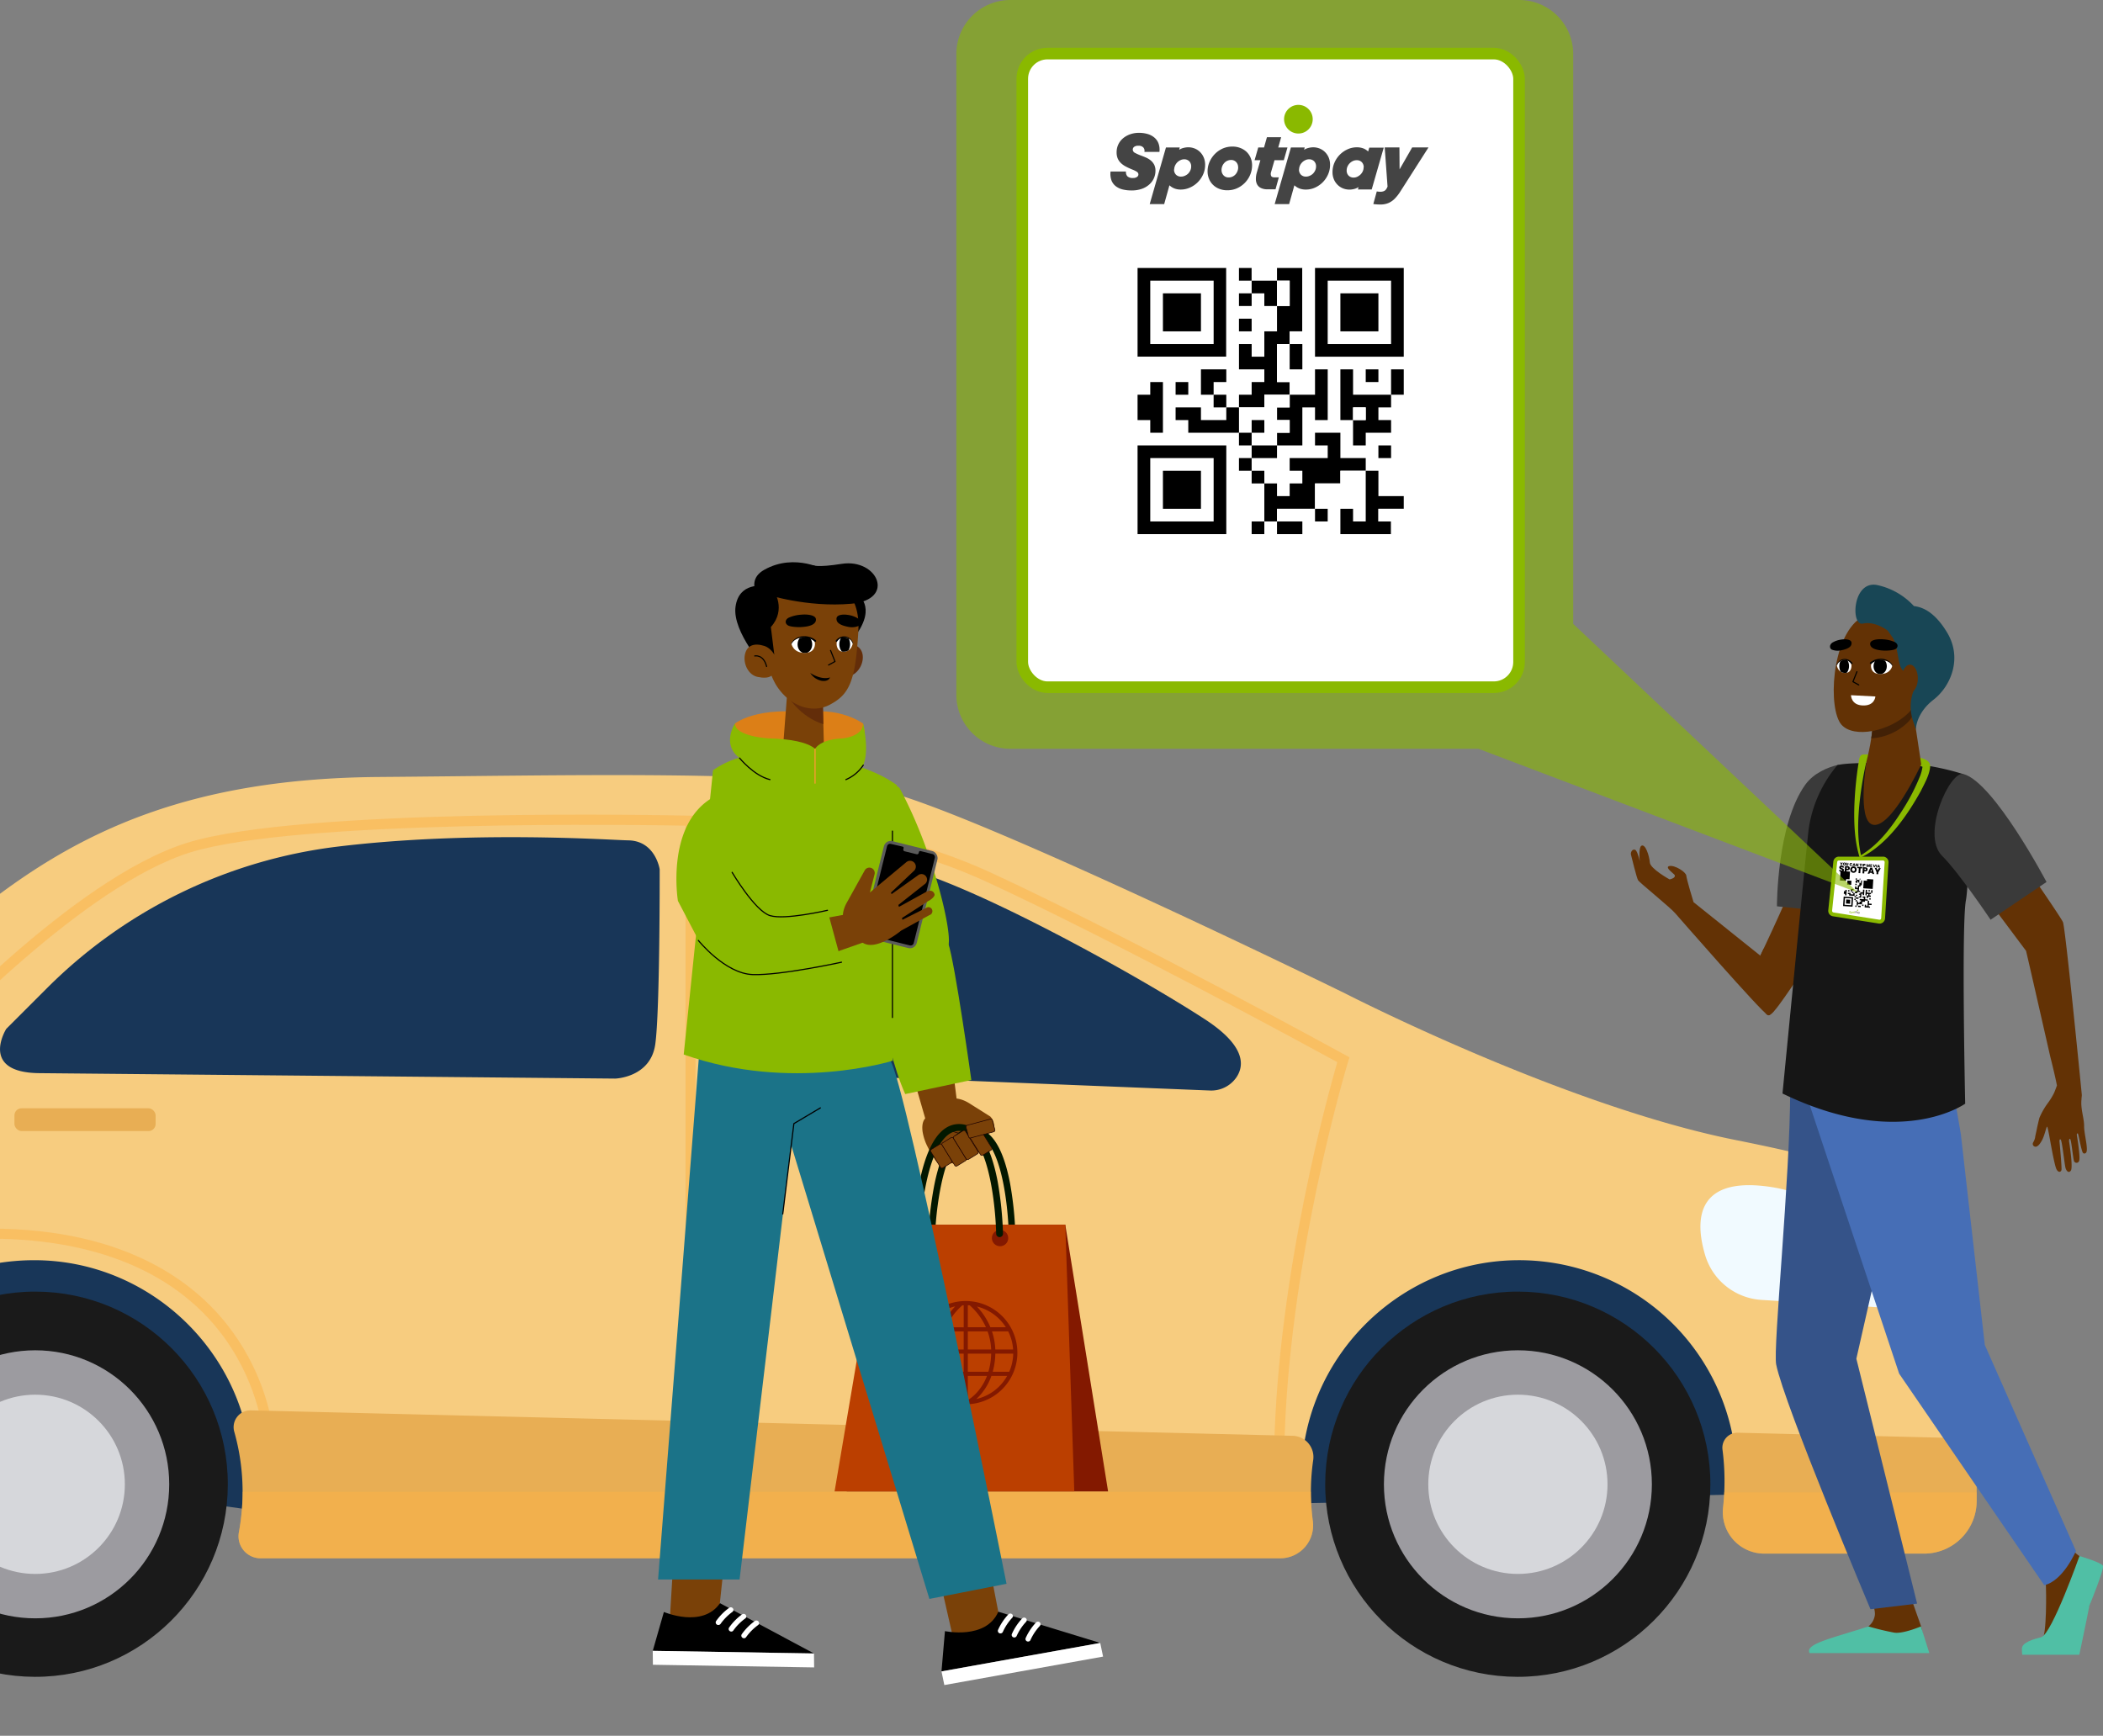 <svg xmlns="http://www.w3.org/2000/svg" xmlns:xlink="http://www.w3.org/1999/xlink" viewBox="0 0 1090.28 900.02"><rect x="0" y="0" width="1090.28" height="900.02" fill="#808080" stroke="none"/><defs><clipPath id="clip-path"><rect y="388.97" width="1090.28" height="511.05" style="fill:none"/></clipPath><clipPath id="clip-path-2"><path d="M970,345s0-3.23,5.55-2.76c4.95.42,5.51,2.89,5.51,2.89s-.68,4.29-6.11,4.37S970,345,970,345Z" style="fill:#fff"/></clipPath><clipPath id="clip-path-3"><path d="M959.89,345s0-3.14-3.77-2.79c-3.41.32-3.83,2.71-3.83,2.71s.38,3.79,4.11,4S959.89,345,959.89,345Z" style="fill:#fff"/></clipPath><clipPath id="clip-path-4"><path d="M422.51,333.56s-.05-3.56-6.13-3.05c-5.47.46-6.09,3.19-6.09,3.19s.76,4.74,6.75,4.84S422.51,333.56,422.51,333.56Z" style="fill:#fff"/></clipPath><clipPath id="clip-path-5"><path d="M433.72,333.59s0-3.47,4.16-3.08c3.76.35,4.23,3,4.23,3s-.42,4.18-4.54,4.39S433.72,333.59,433.72,333.59Z" style="fill:#fff"/></clipPath></defs><g style="isolation:isolate"><g id="Layer_1" data-name="Layer 1"><g style="clip-path:url(#clip-path)"><path d="M-104,745.54S138.18,785.73,141.08,784s34.27-137.08,34.27-137.08-200.29-36-203.53-36S-75,645.75-75.57,648.07-104,745.54-104,745.54Z" style="fill:#183658"/><path d="M634.8,779.92c5.8.58,299.13-5.7,299.13-5.7l-22.07-67.48s-40.66-61.49-62.15-60.37-149.31-19.6-171.36-4.3-41.81,3.1-52.27,39.69-18.61,40.69-10.46,62.75S634.8,779.92,634.8,779.92Z" style="fill:#183658"/><ellipse cx="18.27" cy="769.63" rx="99.87" ry="99.84" transform="translate(-751.4 786.24) rotate(-89.88)" style="fill:#1a1a1a"/><ellipse cx="18.27" cy="769.63" rx="69.46" ry="69.49" style="fill:#9c9ba0"/><ellipse cx="18.27" cy="769.63" rx="46.46" ry="46.47" style="fill:#d6d7db"/><ellipse cx="786.94" cy="769.63" rx="99.87" ry="99.84" transform="translate(15.61 1554.91) rotate(-89.88)" style="fill:#1a1a1a"/><ellipse cx="786.94" cy="769.63" rx="69.46" ry="69.49" style="fill:#9c9ba0"/><ellipse cx="786.94" cy="769.63" rx="46.46" ry="46.47" style="fill:#d6d7db"/><path d="M1016.15,674.58c-8.44-55.65-35.72-67.34-116.44-83.49-89.06-17.81-202.13-75.89-202.13-75.89S504.74,420.71,457.5,409.87s-163.41-7.74-261-7S41.62,430.78-7.95,469.5s-135.53,68.16-135.53,68.16l-15.61,2.78a33.68,33.68,0,0,0-27.76,33.15V711.71A34.45,34.45,0,0,0-161.19,745l56.44,14.91h0a8.05,8.05,0,0,0,9.37-7.11c6.18-56.5,55-99.44,113.28-99.37,61.93.07,112.72,51,112.68,112.9a112.83,112.83,0,0,1-1.89,20.6,11.21,11.21,0,0,0,11,13.25H659.14a16.7,16.7,0,0,0,16.59-18.87,115,115,0,0,1-1-14.71c-.18-61.17,49.29-111.89,110.45-113.15a112.83,112.83,0,0,1,115.21,112.8,114.82,114.82,0,0,1-.67,12.37,19.37,19.37,0,0,0,19.2,21.56h74.69a24.58,24.58,0,0,0,24.59-24.58V703.26A191.19,191.19,0,0,0,1016.15,674.58Z" style="fill:#f7cc7f"/><path d="M918.3,615.49c33.88,5.19,72.89,37.27,72.89,37.27,9.33,10,1.62,26.29-12,25.43l-66-4.18a32.6,32.6,0,0,1-29.25-23.45h0C877.43,628.37,882.89,610.07,918.3,615.49Z" style="fill:#f1faff"/><path d="M900.92,742.88a7.8,7.8,0,0,0-7.9,8.86,126.06,126.06,0,0,1,.29,29.89,21.5,21.5,0,0,0,21.31,23.94H997.5a27.29,27.29,0,0,0,27.29-27.29V756.83a11.21,11.21,0,0,0-10.94-11.2Z" style="fill:#e8ae54"/><path d="M697.72,547.18c-1.1-.61-110.89-60.85-183.7-94.57-72.09-33.39-152.56-29.85-156-29.67-9.25-.21-201.77-4.39-261,14.06C37.41,455.58-40.25,540.24-43.52,543.83l-.91,1,20.88,98,2.24-.12c60.73-3.43,107.22,12.73,134.43,46.73,20.57,25.71,23.11,52.86,23.13,53.13l.2,2.33,219,5.63h0l2.53.05,2.7.07v0l305.09,6,0-2.62C667.3,654.8,698.64,551.26,699,550.23l.62-2ZM141.18,739.77c-1.05-7.35-5.67-30.62-23.8-53.39-19.54-24.54-59.1-52.83-136.74-49l-19.39-91c9-9.66,82.44-87.27,137.34-104.38s233.3-14.32,256.82-13.88V745.28Zm519.41,11.48-300-5.86V428.07c14.11-.41,86.16-.83,151.18,29.28,67.45,31.25,166.79,85.33,181.54,93.39C689,565.69,662.47,659.88,660.59,751.25Z" style="fill:#fcb346;mix-blend-mode:multiply;opacity:0.5"/><path d="M893.91,773.79c-.12,2.63-.31,5.25-.6,7.84a21.5,21.5,0,0,0,21.31,23.94H997.5a27.29,27.29,0,0,0,27.29-27.29v-4.49Z" style="fill:#fcb346;mix-blend-mode:multiply;opacity:0.5"/><path d="M679.63,773.79a113.19,113.19,0,0,1,1.18-16.67,11,11,0,0,0-10.54-12.64L130,731.29a8.7,8.7,0,0,0-8.53,11.15,114,114,0,0,1,4.3,31.07,115.69,115.69,0,0,1-1.91,20.86A11.44,11.44,0,0,0,135.09,808H663.75a17.08,17.08,0,0,0,16.86-19.46A115.28,115.28,0,0,1,679.63,773.79Z" style="fill:#e8ae54"/><path d="M679.63,773.79v-.28H125.79a115.69,115.69,0,0,1-1.91,20.86A11.44,11.44,0,0,0,135.09,808H663.75a17.08,17.08,0,0,0,16.86-19.46A115.28,115.28,0,0,1,679.63,773.79Z" style="fill:#fcb346;mix-blend-mode:multiply;opacity:0.5"/><rect x="7.49" y="574.66" width="73.19" height="11.81" rx="3.67" style="fill:#e8ae54"/><rect x="379.09" y="580.57" width="73.19" height="11.81" rx="3.67" style="fill:#e8ae54"/><path d="M20.38,556.44l298.56,2.82s18.28-.49,20.76-17.69S342,450.73,342,450.73s-2.17-14.79-16.33-15c-8.61-.12-80.74-5.27-150.9,3.28A256.77,256.77,0,0,0,24.44,512.29l-21.2,21.2S-11,556.14,20.38,556.44Z" style="fill:#183658"/><path d="M375.22,460.07v77.22A18.43,18.43,0,0,0,392.65,556l234.6,9.44A15.8,15.8,0,0,0,641,558.62c4.21-6.21,4.7-16.42-16.32-30.11-36.56-23.8-129.57-75.29-164-80.27-21.9-3.17-50.56-4.55-68.49-5.13A16.71,16.71,0,0,0,375.22,460.07Z" style="fill:#183658"/></g><path d="M963.87,435.44c-3.65-3-31.9,9.46-31.54,13.79s-19.71,46.29-19.71,46.29L878,467.78h0c-.31-1-3.59-11.8-3.75-13.73s-6-5.56-8.75-5,2.33,4,2.66,4.57c.9,1.72-2.59,2.36-2.59,2.36s-10-5.52-10.23-8.76-2.28-10.05-4.45-8.63c-1.11.74-1.1,5.56-.76,7.85-.64-2.6-1.55-5.53-2.44-5.82-1.62-.54-2.42,1.53-2.13,2.55s2.91,12.05,3.71,13.29,16.95,14.3,19.29,17.14c0,0,44.85,51.45,48,52.79,2.8,1.18,12.8-16.55,22.24-28.32S975.28,444.75,963.87,435.44Z" style="fill:#633205"/><path d="M1054.37,813.76s6.17,6,6.31,8.25.54,25.94-2,28.15-9.91,3.79-7.54,6.28c1.8,1.88,15.62,1.48,24.77,1,2.68-.14,6-21.54,7.09-24.69,1.53-4.57,5.27-14.86,3.88-18-.68-1.55-3.94-4.74-8.53-7.71-4.84-3.13-9.46-10.1-9.46-10.1Z" style="fill:#633205"/><path d="M990.52,827.81s5.52,15.64,5.53,15.68c.41,2.47,2,8.59,2,10.84,0,8.46-38-7.18-29.5-10.93a9.07,9.07,0,0,0,3.45-5.92c.39-4.44-3.21-10-3.21-10Z" style="fill:#633205"/><path d="M930.88,536.67s-2.77,28-2.77,28.45c0,45.34-9,133.9-7.26,142.42,4.16,20.8,48.88,126.86,48.88,126.86l24.18-2.9-31.5-127L974,653.4l16.4-101Z" style="fill:#355389"/><path d="M1012,561.46l4.58,26.57L1029,697.36l47.26,106.85s-6.64,15.55-16.45,17.73l-75.22-109.7L937.86,571.86l1.64-31.19Z" style="fill:#466eb6"/><path d="M921.24,469.93l33.52,3.44s1.53-27.58,1.53-40.73c0-16-1.35-36.51-3.27-36.07-5.39,1.24-12.65,4.23-17,10.19C921.09,427.38,921.24,469.93,921.24,469.93Z" style="fill:#3a3a3a"/><path d="M937.7,429.83C937,434.69,924.12,567,924.12,567c61,29.58,94.71,5.27,94.71,5.27s-2-92.88.39-105.52c1.59-8.37,3.56-63.95-1.84-65.5a134.41,134.41,0,0,0-23.54-5c-7.4-.77-36.12-1.22-41.26.51A65.82,65.82,0,0,0,937.7,429.83Z" style="fill:#161616"/><path d="M1078.08,806.82s-14.21,40.13-19.77,42.07c-1.48.51-8.56,1.82-9.9,5-.4.95,0,4.11,0,4.11H1078s3.75-17.68,5.23-25.45c0,0,7.83-19,7-20.71S1078.08,806.82,1078.08,806.82Z" style="fill:#50bfa5"/><path d="M1000.23,857.13l-4.35-13.81s-9.14,3.89-13.72,3.24a138.41,138.41,0,0,1-13.49-3.24c-18.25,6-33.2,9-30.49,13.81h62.05Z" style="fill:#50bfa5"/><path d="M916.53,526.36a8,8,0,0,1-.92-.69c1.09-12.95.89-25.51-3.16-29.76.1-.2,1-2.09,1.91-4.05,4.69,3.65,6.93,13.33,6,29a26.5,26.5,0,0,1-.62,3.26C918.43,525.67,917.19,526.64,916.53,526.36Z" style="fill:#633205"/><path d="M1079.28,568.36a4,4,0,0,0,0-.85c-.9-9.16-8.48-86.08-9.75-89.35-1.16-3-35.15-51.73-35.15-51.73l-16.71,22.84L1050.37,493c.74,2.78,12.53,54.71,12.53,54.71s2.42,9.46,3.5,15.13c-.49,1.37-1,2.66-1.41,3.71a34.15,34.15,0,0,1-3.52,5.69,38.31,38.31,0,0,0-4.17,7.4c-.35,1.34-1,4.12-1.33,5.79s-.83,3.63-.92,4.54a8.42,8.42,0,0,1-1,2.43,1.47,1.47,0,0,0,1.72,2.12c1.19-.4,2.11-1.94,2.68-2.9,1.61-2.72,2.47-7.67,2.87-7.41s1.81,8.67,2,9.62,1.92,10.71,2.87,12.49,2.22,1.49,2.55.37c.29-1-1-14.62-1-14.62s-.17-1.74.59-1.2,2,13,2.53,14.76,1.74,2.78,2.76,1.32c1.24-1.78-.9-14.93-.9-14.93s-.23-1.65.47-1.49,1.58,10.72,2.13,11.63a1.39,1.39,0,0,0,2.59-.28c.78-1.8-1.23-13.52-1.23-13.52s.1-.93.53-.62,1.84,9.26,2.74,10.09a1,1,0,0,0,1.4,0c1.67-1.14-.89-9.66-.86-13.89s-1.93-9-1.35-14C1079.11,569.63,1079.21,568.85,1079.28,568.36Z" style="fill:#633205"/><path d="M1061,457.32l-29,19.57s-16.37-24.44-25.15-33.14c-11-10.9,4-44.29,11.1-42.4C1033.72,405.58,1061,457.32,1061,457.32Z" style="fill:#3a3a3a"/><path d="M967.22,394.79a1.22,1.22,0,0,0,.6-.75l-.09.38a179,179,0,0,0-3.91,24.34c-.69,8.42-.86,17,1.15,25.3l-.7-.31c10-5.84,17-15.59,23-25.23a102.35,102.35,0,0,0,7.82-15.28,20.17,20.17,0,0,0,1.62-5.82s0,0,0,0,0,0,0,0l0,.12c0,.07.14.14.09.12h0c-2.22-1.11-5.2-1.29-7.79-1.61-3.77-.36-7.62-.55-11.46-.67-3-.05-7.88-.19-10.84-.19h-.63a1.82,1.82,0,0,0,1.14-.45Zm-2.53-3.1a3.09,3.09,0,0,1,2-.48l2.2-.06a166.91,166.91,0,0,1,20.6.75c3.22.53,11.07.88,11.21,5.35-.33,4.56-2.83,8.77-4.79,12.77-7.22,13.06-17.5,27.88-31.16,34.62l-.52.3-.19-.6c-2.54-8.32-2.89-17.1-2.69-25.72a183.49,183.49,0,0,1,2.4-24.19,4.82,4.82,0,0,1,1-2.74Z" style="fill:#8ab900"/><path d="M991.7,367.59l4.35,28.73s-15.87,34.2-25.33,31.23c-8-2.49-3.06-32.75-3.06-32.75s4.33-16.25,3-24.38S991.7,367.59,991.7,367.59Z" style="fill:#633205"/><path d="M970.69,370.42c-1.3-8.14,21-2.83,21-2.83l.36,2.38a13.17,13.17,0,0,1-2.42,4,29.29,29.29,0,0,1-19.5,8.85C970.81,378.45,971.22,373.75,970.69,370.42Z" style="fill:#422106"/><path d="M994.91,325.73c.73-.26,4.53,34-5.32,43.78s-28.51,13.49-34.9,6.25c-7.06-8-5.39-45,9.75-55.26S994.91,325.73,994.91,325.73Z" style="fill:#633205"/><path d="M973.26,303.37a36.26,36.26,0,0,1,19,10.89c4.58.54,10.8,3.08,17.23,13.76,7.91,13.14,2.07,27.69-7.13,34.83s-9.08,15.39-9.08,15.39L991.86,374a23.81,23.81,0,0,1-1.15-10.05,19.82,19.82,0,0,1,1.48-6c2.22-4.77-4.75-7.93-6.7-11.9-1.51-3.06-1.58-10-4-15.09L978.71,327s-6.53-5.1-12.92-3.66S960.32,300.72,973.26,303.37Z" style="fill:#184655"/><path d="M985.91,351.84c-.06,4,1.76,7.31,4.07,7.35s4.24-3.18,4.31-7.2-1.75-7.31-4.07-7.35S986,347.82,985.91,351.84Z" style="fill:#633205"/><path d="M972.28,361.13l-12.65-.66s0,4.84,5.6,5.29C972,366.31,972.28,361.13,972.28,361.13Z" style="fill:#fff"/><polyline points="962.71 348.28 960.64 353.47 963.65 355.14" style="fill:none;stroke:#000;stroke-linecap:round;stroke-linejoin:round;stroke-width:0.58px"/><path d="M970,345s0-3.23,5.55-2.76c4.95.42,5.51,2.89,5.51,2.89s-.68,4.29-6.11,4.37S970,345,970,345Z" style="fill:#fff"/><g style="clip-path:url(#clip-path-2)"><path d="M978.2,345.46c0,2.29-1.58,4.13-3.48,4.11s-3.42-1.89-3.4-4.18,1.58-4.13,3.48-4.11S978.22,343.17,978.2,345.46Z"/></g><path d="M969.57,343.49c3.4-2.83,9.48-2.7,11.66,1.52.09.18-.19.31-.28.13-2.13-3.76-7.76-3.65-10.7-1-.45.5-1.19-.23-.68-.68Z"/><path d="M959.89,345s0-3.14-3.77-2.79c-3.41.32-3.83,2.71-3.83,2.71s.38,3.79,4.11,4S959.89,345,959.89,345Z" style="fill:#fff"/><g style="clip-path:url(#clip-path-3)"><path d="M953.55,345.35c0,2.23,1.09,4,2.49,4.06s2.55-1.78,2.57-4-1.09-4-2.49-4.06S953.57,343.12,953.55,345.35Z"/></g><path d="M959.66,344.11c-2.06-2.82-5.93-2.51-7.26.83,0,.15-.29.07-.23-.08,1.26-3.79,5.76-4.21,8.15-1.19a.4.4,0,1,1-.66.44Z"/><path d="M976.51,331.51a16.79,16.79,0,0,1,5.84,1.42c1.9,1,1.8,2.85.19,3.7-1,.53-3.9.8-5.86.71-6.16-.3-7.25-2.25-7.11-3.72C969.78,331.56,974,331.26,976.51,331.51Z"/><path d="M954.68,331.61a12.09,12.09,0,0,0-4.67,1.57c-1.56,1.05-1.62,2.84-.43,3.61a8.25,8.25,0,0,0,4.52.49c4.95-.92,5.83-2.43,5.83-3.85C959.93,331.43,956.68,331.28,954.68,331.61Z"/><path d="M974.63,478,950,474a1.4,1.4,0,0,1-1.17-1.53l2.73-26.11a1.39,1.39,0,0,1,1.39-1.25h23.79a1.4,1.4,0,0,1,1.4,1.49l-1.86,30A1.4,1.4,0,0,1,974.63,478Z" style="fill:#fff"/><path d="M974.14,477.87l-23.74-3.76a1.87,1.87,0,0,1-1.56-2l2.64-25.27a1.85,1.85,0,0,1,1.85-1.66h22.9a1.85,1.85,0,0,1,1.85,2l-1.8,29A1.85,1.85,0,0,1,974.14,477.87Z" style="fill:none;stroke:#8ab900;stroke-miterlimit:10;stroke-width:2px"/><path d="M955.41,447.22l-.57,1,0,.46-.41,0,0-.46-.45-1,.46,0,.22.58.3-.55Z"/><path d="M955.77,448.62a.68.68,0,0,1-.25-.28.74.74,0,0,1-.08-.39.72.72,0,0,1,.41-.63.85.85,0,0,1,.39-.07.81.81,0,0,1,.37.12.76.76,0,0,1,.25.28.74.74,0,0,1,.07.39.78.78,0,0,1-.12.38.74.74,0,0,1-.67.32A.77.77,0,0,1,955.77,448.62Zm.65-.34a.41.41,0,0,0,.1-.26.41.41,0,0,0-.07-.28.33.33,0,0,0-.24-.12.31.31,0,0,0-.25.09.42.42,0,0,0-.11.26.47.47,0,0,0,.07.28.35.35,0,0,0,.24.12A.37.37,0,0,0,956.42,448.28Z"/><path d="M957.56,447.36l-.06.84a.29.29,0,0,0,0,.19.19.19,0,0,0,.16.07.2.2,0,0,0,.17,0,.3.3,0,0,0,.07-.18l0-.85.41,0-.06.85a.59.59,0,0,1-.1.33.6.6,0,0,1-.25.2.7.7,0,0,1-.32,0,.8.8,0,0,1-.32-.09.5.5,0,0,1-.2-.23.61.61,0,0,1-.06-.34l0-.85Z"/><path d="M959,447.79a.66.66,0,0,1,.28-.24.68.68,0,0,1,.38-.07.75.75,0,0,1,.45.17.65.65,0,0,1,.21.41l-.43,0a.3.3,0,0,0-.1-.14.3.3,0,0,0-.16,0,.25.25,0,0,0-.23.09.41.41,0,0,0-.1.26.35.35,0,0,0,.07.27.28.28,0,0,0,.21.12.33.33,0,0,0,.17,0,.26.26,0,0,0,.11-.12l.44,0a.66.66,0,0,1-.26.38.75.75,0,0,1-.47.12.78.78,0,0,1-.38-.12.73.73,0,0,1-.24-.28.8.8,0,0,1-.06-.39A.94.94,0,0,1,959,447.79Z"/><path d="M961.43,448.83l-.51,0-.1.24-.42,0,.62-1.42.47,0,.43,1.48-.42,0Zm-.08-.32-.12-.48-.19.46Z"/><path d="M963.4,449.19l-.4,0-.49-.84,0,.81-.4,0,.09-1.45.4,0,.49.86.05-.82.41,0Z"/><path d="M965.22,447.84l0,.32-.39,0-.07,1.13-.41,0,.07-1.14-.38,0,0-.32Z"/><path d="M965.77,447.88l-.09,1.45-.4,0,.09-1.46Z"/><path d="M967.05,448.69a.46.46,0,0,1-.2.16.67.67,0,0,1-.3,0l-.2,0,0,.49-.41,0,.09-1.46.61,0a.77.77,0,0,1,.29.08.47.47,0,0,1,.18.19.66.66,0,0,1,0,.25A.62.62,0,0,1,967.05,448.69Zm-.34-.27c0-.1-.05-.16-.16-.16l-.16,0,0,.32h.16A.15.15,0,0,0,966.71,448.42Z"/><path d="M969.41,448.11l-.09,1.45-.4,0,.05-.8-.33.78-.34,0-.22-.83-.05.81-.41,0,.09-1.46.49,0,.31,1,.41-.92Z"/><path d="M970,448.47l0,.24.47,0,0,.31-.47,0v.26l.52,0,0,.33-.93-.06.09-1.46.93.06,0,.33Z"/><path d="M972.58,448.31l-.59,1.42-.52,0-.41-1.49.43,0,.27,1.07.39-1Z"/><path d="M973.11,448.34,973,449.8l-.4,0,.09-1.45Z"/><path d="M974.19,449.63l-.52,0-.09.23-.42,0,.62-1.42.46,0,.44,1.49-.43,0Zm-.08-.31-.13-.48-.18.46Z"/><path d="M953.82,451.84a1,1,0,0,1-.34-.79l.95.06a.33.33,0,0,0,.09.25.36.36,0,0,0,.42,0,.17.17,0,0,0,.09-.16.23.23,0,0,0-.12-.23,2.23,2.23,0,0,0-.41-.2,2.94,2.94,0,0,1-.5-.24.94.94,0,0,1-.32-.31.73.73,0,0,1-.11-.5.83.83,0,0,1,.19-.52.91.91,0,0,1,.45-.31,1.56,1.56,0,0,1,.62-.07,1.43,1.43,0,0,1,.89.32,1,1,0,0,1,.31.75l-1-.06a.27.27,0,0,0-.07-.22.34.34,0,0,0-.21-.09.22.22,0,0,0-.25.22.21.21,0,0,0,.07.16.67.67,0,0,0,.16.12,1.92,1.92,0,0,0,.31.14l.49.24a1,1,0,0,1,.32.31.75.75,0,0,1,.12.48,1,1,0,0,1-.18.51,1.07,1.07,0,0,1-.44.33,1.35,1.35,0,0,1-.65.09A1.5,1.5,0,0,1,953.82,451.84Z"/><path d="M958.85,450.77a1,1,0,0,1-.43.36,1.44,1.44,0,0,1-.68.1l-.44,0-.07,1.09-.89-.06.2-3.22,1.34.09a1.51,1.51,0,0,1,.65.18,1,1,0,0,1,.39.4,1.19,1.19,0,0,1,.1.57A1.14,1.14,0,0,1,958.85,450.77Zm-.75-.58c0-.23-.1-.36-.35-.38l-.36,0,0,.7.35,0C958,450.53,958.09,450.42,958.1,450.19Z"/><path d="M960,452.28a1.57,1.57,0,0,1-.57-.63,1.64,1.64,0,0,1-.17-.86,1.68,1.68,0,0,1,.28-.84,1.63,1.63,0,0,1,.64-.55,1.7,1.7,0,0,1,.84-.15,1.56,1.56,0,0,1,.82.26,1.59,1.59,0,0,1,.56.62,1.68,1.68,0,0,1,.16.87,1.74,1.74,0,0,1-.27.84,1.6,1.6,0,0,1-.63.55,1.75,1.75,0,0,1-.85.16A1.63,1.63,0,0,1,960,452.28Zm1.42-.75a.93.93,0,0,0,.24-.59,1,1,0,0,0-.16-.62.8.8,0,0,0-1.09-.07.86.86,0,0,0-.23.6.82.82,0,0,0,.16.61.76.76,0,0,0,1.08.07Z"/><path d="M965.46,449.58l0,.71-.86-.05-.16,2.5-.9-.05.16-2.51-.85-.05.05-.71Z"/><path d="M968.1,451.36a1,1,0,0,1-.43.36,1.55,1.55,0,0,1-.67.1l-.45,0-.07,1.09-.89-.06.2-3.22,1.34.09a1.38,1.38,0,0,1,.65.17,1,1,0,0,1,.39.41,1.17,1.17,0,0,1,.1.56A1.07,1.07,0,0,1,968.1,451.36Zm-.74-.58c0-.24-.11-.36-.36-.38l-.36,0,0,.7.36,0C967.21,451.12,967.34,451,967.36,450.78Z"/><path d="M970.56,452.61l-1.14-.08-.21.52-.94-.06,1.38-3.14,1,.06,1,3.29-.95-.06Zm-.18-.7-.28-1.06-.41,1Z"/><path d="M975.07,450.19l-1.28,2.12-.06,1-.9-.05.07-1-1-2.27,1,.06.48,1.28.65-1.2Z"/><path d="M959.1,473.37a.4.4,0,0,1-.15,0,.35.35,0,0,1-.12-.07.44.44,0,0,1-.08-.11.59.59,0,0,1,0-.14h.14a.2.2,0,0,0,.06.15.32.32,0,0,0,.36,0,.14.14,0,0,0,.06-.12.08.08,0,0,0,0-.07s0,0-.06,0a.2.2,0,0,0-.08,0l-.1,0-.12,0-.1-.05a.32.32,0,0,1-.08-.09.3.3,0,0,1,0-.14.2.2,0,0,1,0-.11.24.24,0,0,1,.08-.09l.11-.05h.15a.41.41,0,0,1,.26.1.32.32,0,0,1,.09.23h-.14s0,0,0-.07l0-.06a.18.18,0,0,0-.07,0l-.1,0a.31.31,0,0,0-.15,0,.16.16,0,0,0-.07.11.11.11,0,0,0,0,.08l0,.05.07,0,.09,0,.13,0,.11.05a.18.18,0,0,1,.08.09.21.21,0,0,1,0,.14.35.35,0,0,1,0,.12.39.39,0,0,1-.08.1l-.13.05Z" style="fill:#8ab900"/><path d="M960,473.42a.33.33,0,0,1-.15,0l-.11-.08,0,.35h-.13l.07-1h.13v.1a.26.26,0,0,1,.11-.07.41.41,0,0,1,.16,0l.15,0a.48.48,0,0,1,.11.09.33.33,0,0,1,.07.13.4.4,0,0,1,0,.15.83.83,0,0,1,0,.15l-.09.12-.13.07A.36.36,0,0,1,960,473.42Zm0-.65-.11,0-.09,0-.06.08a.3.3,0,0,0,0,.1.16.16,0,0,0,0,.1.19.19,0,0,0,0,.09.16.16,0,0,0,.08.06.19.19,0,0,0,.1,0h.11l.08-.05a.21.21,0,0,0,.06-.08.23.23,0,0,0,0-.11.34.34,0,0,0,0-.1l0-.09-.08-.06Z" style="fill:#8ab900"/><path d="M960.87,472.7l.15,0,.12.09a.54.54,0,0,1,.07.13.39.39,0,0,1,0,.15.33.33,0,0,1,0,.15.35.35,0,0,1-.22.19.33.33,0,0,1-.15,0l-.15,0-.12-.09a.35.35,0,0,1-.08-.13.78.78,0,0,1,0-.16.83.83,0,0,1,0-.15.31.31,0,0,1,.09-.11.33.33,0,0,1,.13-.07A.41.41,0,0,1,960.87,472.7Zm0,.12-.11,0-.08.05a.16.16,0,0,0-.06.08.19.19,0,0,0,0,.1.37.37,0,0,0,0,.11l0,.09.08.06a.38.38,0,0,0,.1,0l.11,0,.08,0a.27.27,0,0,0,.07-.08.3.3,0,0,0,0-.1.2.2,0,0,0,0-.11.41.41,0,0,0-.05-.09l-.08-.06A.17.17,0,0,0,960.86,472.82Z" style="fill:#8ab900"/><path d="M961.71,472.77v.12l-.2,0,0,.39s0,.05,0,.06a.05.05,0,0,0,0,0l0,0h.12v.11h-.07l-.1,0-.08-.05a.22.22,0,0,1,0-.08.34.34,0,0,1,0-.11l0-.39h-.11v-.12h.11l0-.2h.13l0,.21Z" style="fill:#8ab900"/><path d="M961.94,473.2l0,.33h-.14l.06-1,.39,0,.16,0,.11.08a.75.75,0,0,1,.07.12.59.59,0,0,1,0,.14.57.57,0,0,1,0,.14.44.44,0,0,1-.08.11l-.13.07a.38.38,0,0,1-.15,0Zm0-.58,0,.44.24,0h.1l.07,0a.2.2,0,0,0,.06-.07.29.29,0,0,0,0-.09.28.28,0,0,0,0-.09l0-.07a.13.13,0,0,0-.07,0l-.09,0Z" style="fill:#444"/><path d="M963.28,473.51a.36.36,0,0,1-.12.08.41.41,0,0,1-.16,0,.33.33,0,0,1-.15,0,.27.27,0,0,1-.12-.09.35.35,0,0,1-.08-.13.41.41,0,0,1,0-.16.33.33,0,0,1,0-.15.27.27,0,0,1,.09-.12.35.35,0,0,1,.13-.08.29.29,0,0,1,.16,0,.42.42,0,0,1,.16,0,.48.48,0,0,1,.11.09v-.1h.14l-.05.77h-.14Zm-.23-.57-.11,0-.09.05a.16.16,0,0,0-.06.08.23.23,0,0,0,0,.11.41.41,0,0,0,0,.11.47.47,0,0,0,.06.09l.08.06a.17.17,0,0,0,.1,0,.2.2,0,0,0,.11,0l.09-.05a.16.16,0,0,0,.06-.08.2.2,0,0,0,0-.11.34.34,0,0,0,0-.1.33.33,0,0,0-.06-.1l-.08-.06Z" style="fill:#444"/><path d="M963.93,473.64a.63.63,0,0,1-.07.12.36.36,0,0,1-.08.09l-.1,0h-.15v-.12h0a.21.21,0,0,0,.12,0,.27.27,0,0,0,.1-.11l-.26-.78h.15l.19.6.24-.57h.14Z" style="fill:#444"/><path d="M962.64,472a.37.37,0,0,1,0-.23.4.4,0,0,1,.79.05.43.43,0,0,1-.09.22h0l-.36.53-.29-.57Zm.32.09a.3.3,0,1,1,.31-.28.3.3,0,0,1-.31.28Z" style="fill:#8ab900;fill-rule:evenodd"/><rect x="955.05" y="454.61" width="16.54" height="16.54" transform="translate(31.22 -60.03) rotate(3.63)" style="fill:#fff"/><rect x="956.26" y="455.2" width="4.92" height="4.92" transform="matrix(0.06, -1, 1, 0.06, 441.32, 1385.5)"/><polygon points="961.34 455.36 962.04 455.4 961.99 456.1 962.69 456.15 962.65 456.85 961.95 456.81 961.9 457.51 962.6 457.55 962.65 456.85 963.35 456.89 963.31 457.6 964.01 457.64 963.92 459.04 963.22 459 963.13 460.4 962.43 460.36 962.47 459.66 961.77 459.61 961.68 461.01 963.08 461.1 963.04 461.81 962.34 461.76 962.29 462.46 961.59 462.42 961.55 463.12 960.85 463.07 960.89 462.37 960.19 462.33 960.23 461.63 960.93 461.67 960.98 460.97 959.58 460.88 959.49 462.28 960.19 462.33 960.14 463.03 960.85 463.07 960.8 463.78 959.4 463.69 959.44 462.99 958.04 462.9 958 463.6 958.7 463.64 958.65 464.34 961.46 464.52 961.41 465.22 962.12 465.27 962.07 465.97 961.37 465.93 961.32 466.63 962.03 466.67 961.98 467.37 962.68 467.42 962.55 469.52 961.85 469.48 961.8 470.18 960.4 470.09 960.71 465.18 955.8 464.87 955.89 463.46 956.59 463.51 956.55 464.21 957.25 464.25 957.43 461.45 956.73 461.4 956.68 462.11 955.98 462.06 956.11 459.96 961.02 460.27 961.34 455.36" style="fill:#fff"/><rect x="962.01" y="455.42" width="0.7" height="0.7" transform="translate(446.61 1387.37) rotate(-86.37)"/><rect x="963.07" y="455.14" width="0.7" height="1.41" transform="translate(447.53 1388.48) rotate(-86.37)" style="fill:#fff"/><polygon points="964.14 455.54 965.54 455.63 965.32 459.13 964.62 459.09 964.58 459.79 963.87 459.75 963.74 461.85 964.44 461.89 964.4 462.6 962.99 462.51 962.95 463.21 961.55 463.12 961.59 462.42 962.29 462.46 962.34 461.76 963.04 461.81 963.08 461.1 961.68 461.01 961.77 459.61 962.47 459.66 962.43 460.36 963.13 460.4 963.22 459 963.92 459.04 964.01 457.64 964.71 457.69 964.8 456.28 964.1 456.24 964.14 455.54"/><polygon points="965.54 455.63 966.25 455.67 965.93 460.58 970.84 460.89 970.8 461.59 970.1 461.55 970.01 462.95 967.9 462.82 967.99 461.42 967.29 461.37 967.11 464.18 967.82 464.22 967.73 465.62 968.43 465.67 968.47 464.97 969.88 465.06 969.92 464.35 969.22 464.31 969.26 463.61 969.96 463.65 970.01 462.95 970.71 463 970.35 468.61 968.95 468.52 969.04 467.12 968.34 467.07 968.38 466.37 966.98 466.28 967.07 464.88 965.67 464.79 965.62 465.49 966.32 465.53 966.28 466.24 964.17 466.1 964.13 466.8 964.83 466.85 964.79 467.55 964.09 467.5 964.04 468.21 963.34 468.16 963.38 467.46 962.68 467.42 962.73 466.71 962.03 466.67 962.07 465.97 963.47 466.06 963.52 465.36 964.92 465.44 965.05 463.34 965.76 463.39 965.71 464.09 966.41 464.13 966.59 461.33 965.89 461.28 965.8 462.68 964.4 462.6 964.44 461.89 963.74 461.85 963.87 459.75 964.58 459.79 964.49 461.19 965.19 461.24 965.28 459.83 964.58 459.79 964.62 459.09 965.32 459.13 965.54 455.63" style="fill:#fff"/><rect x="966.08" y="455.82" width="4.92" height="4.92" transform="translate(449.9 1395.88) rotate(-86.37)"/><rect x="956.97" y="455.9" width="3.51" height="3.51" transform="translate(441.32 1385.5) rotate(-86.37)" style="fill:#fff"/><polygon points="962.69 456.15 964.1 456.24 964.01 457.64 963.31 457.6 963.35 456.89 962.65 456.85 962.69 456.15"/><rect x="963.7" y="456.61" width="1.41" height="0.7" transform="translate(447.33 1390.52) rotate(-86.37)" style="fill:#fff"/><rect x="966.79" y="456.52" width="3.51" height="3.51" transform="matrix(0.06, -1, 1, 0.06, 449.9, 1395.88)" style="fill:#fff"/><rect x="957.67" y="456.6" width="2.11" height="2.11" transform="translate(441.32 1385.5) rotate(-86.37)"/><rect x="961.92" y="456.83" width="0.7" height="0.7" transform="translate(445.12 1388.6) rotate(-86.37)"/><rect x="967.49" y="457.23" width="2.11" height="2.11" transform="translate(449.9 1395.88) rotate(-86.37)"/><rect x="961.84" y="458.23" width="0.7" height="0.7" transform="translate(443.64 1389.82) rotate(-86.37)"/><rect x="964.18" y="460.16" width="1.41" height="0.7" transform="matrix(0.06, -1, 1, 0.06, 444.24, 1394.32)"/><polygon points="959.58 460.88 960.98 460.97 960.93 461.67 960.23 461.63 960.19 462.33 959.49 462.28 959.58 460.88"/><polygon points="965.89 461.28 966.59 461.33 966.41 464.13 965.71 464.09 965.76 463.39 965.05 463.34 964.92 465.44 963.52 465.36 963.56 464.65 964.26 464.7 964.31 464 963.61 463.95 963.65 463.25 964.35 463.3 964.4 462.6 965.8 462.68 965.89 461.28"/><polygon points="967.29 461.37 967.99 461.42 967.9 462.82 970.01 462.95 969.96 463.65 969.26 463.61 969.22 464.31 969.92 464.35 969.88 465.06 968.47 464.97 968.43 465.67 967.73 465.62 967.82 464.22 968.52 464.26 968.56 463.56 967.86 463.52 967.82 464.22 967.11 464.18 967.29 461.37"/><rect x="968.67" y="461.48" width="0.7" height="0.7" transform="translate(446.8 1399.69) rotate(-86.37)"/><rect x="969.7" y="461.92" width="1.41" height="0.7" transform="translate(447.65 1401.48) rotate(-86.37)"/><polygon points="956.73 461.4 957.43 461.45 957.25 464.25 956.55 464.21 956.59 463.51 955.89 463.46 955.98 462.06 956.68 462.11 956.73 461.4"/><rect x="958.11" y="461.51" width="0.7" height="0.7" transform="translate(436.87 1389.18) rotate(-86.37)"/><rect x="960.17" y="462.35" width="0.7" height="0.7" transform="translate(437.96 1392.01) rotate(-86.37)"/><polygon points="962.99 462.51 964.4 462.6 964.35 463.3 963.65 463.25 963.61 463.95 964.31 464 964.26 464.7 963.56 464.65 963.52 465.36 962.12 465.27 962.16 464.57 962.86 464.61 962.9 463.91 962.2 463.87 962.16 464.57 961.46 464.52 961.55 463.12 962.95 463.21 962.99 462.51" style="fill:#fff"/><polygon points="958.04 462.9 959.44 462.99 959.4 463.69 960.8 463.78 960.85 463.07 961.55 463.12 961.46 464.52 958.65 464.34 958.7 463.64 958 463.6 958.04 462.9"/><rect x="967.84" y="463.54" width="0.7" height="0.7" transform="translate(443.96 1400.79) rotate(-86.37)" style="fill:#fff"/><rect x="962.18" y="463.89" width="0.7" height="0.7" transform="translate(438.32 1395.47) rotate(-86.37)"/><rect x="961.43" y="464.54" width="0.7" height="0.7" transform="translate(436.96 1395.34) rotate(-86.37)"/><polygon points="965.67 464.79 967.07 464.88 966.98 466.28 968.38 466.37 968.34 467.07 966.94 466.98 966.89 467.68 965.49 467.59 965.4 469 963.29 468.86 963.25 469.56 962.55 469.52 962.68 467.42 963.38 467.46 963.34 468.16 964.04 468.21 964.09 467.5 964.79 467.55 964.83 466.85 964.13 466.8 964.17 466.1 966.28 466.24 966.32 465.53 965.62 465.49 965.67 464.79"/><rect x="955.64" y="465.02" width="4.92" height="4.92" transform="translate(430.93 1394.08) rotate(-86.37)"/><rect x="962.44" y="464.96" width="0.7" height="1.41" transform="translate(437.14 1397.06) rotate(-86.37)"/><rect x="969.11" y="465.73" width="0.7" height="0.7" transform="translate(442.96 1404.11) rotate(-86.37)"/><rect x="956.34" y="465.72" width="3.51" height="3.51" transform="translate(430.93 1394.08) rotate(-86.37)" style="fill:#fff"/><rect x="961.35" y="465.95" width="0.7" height="0.7" transform="translate(435.48 1396.56) rotate(-86.37)"/><rect x="957.05" y="466.42" width="2.11" height="2.11" transform="translate(430.93 1394.08) rotate(-86.37)"/><rect x="962" y="466.69" width="0.7" height="0.7" transform="translate(435.35 1397.92) rotate(-86.37)"/><polygon points="966.94 466.98 968.34 467.07 968.16 469.88 967.46 469.83 967.5 469.13 966.8 469.09 966.71 470.49 964.61 470.36 964.65 469.65 963.25 469.56 963.29 468.86 965.4 469 965.36 469.7 966.06 469.74 966.1 469.04 965.4 469 965.49 467.59 966.89 467.68 966.94 466.98" style="fill:#fff"/><polygon points="968.34 467.07 969.04 467.12 968.95 468.52 970.35 468.61 970.31 469.31 968.91 469.22 968.86 469.92 969.56 469.97 969.52 470.67 966.71 470.49 966.8 469.09 967.5 469.13 967.46 469.83 968.16 469.88 968.34 467.07"/><rect x="965.38" y="469.02" width="0.7" height="0.7" transform="translate(436.19 1403.46) rotate(-86.37)"/><polygon points="968.91 469.22 970.31 469.31 970.22 470.71 969.52 470.67 969.56 469.97 968.86 469.92 968.91 469.22" style="fill:#fff"/><rect x="961.83" y="469.5" width="0.7" height="0.7" transform="translate(432.38 1400.37) rotate(-86.37)"/><rect x="962.53" y="469.54" width="0.7" height="0.7" transform="translate(433 1401.11) rotate(-86.37)" style="fill:#fff"/><rect x="963.58" y="469.26" width="0.7" height="1.41" transform="translate(433.92 1402.22) rotate(-86.37)"/><path d="M447.44,375.14s-15.78-11.52-37.43-3.45l9.3,18,23.27,3.41,5.75-13.86Z" style="fill:#dc7f17"/><path d="M381.06,375.14s14-11.52,50.15-3.45l-3.25,18-38.8,3.41-9.6-13.86Z" style="fill:#dc7f17"/><path d="M444.38,308.13s10.4,6-.7,21.26L430.33,309Z"/><path d="M429.56,343c.2,4.94,4.31,8,9.25,7.82s8.7-5.44,8.5-10.37-4.23-6.94-9.17-6.74A9,9,0,0,0,429.56,343Z" style="fill:#632d09"/><polygon points="408.86 349.55 405.25 396.72 427.43 397.24 426.34 355.94 408.86 349.55" style="fill:#7a4108"/><path d="M426.86,375.45s-13.62-3.2-21.34-19.65l21,5.17Z" style="fill:#632d09"/><path d="M426.88,301s19.63.67,18.11,26.45-4.57,32.63-14.9,38c-9.28,4.86-21.14.5-27.86-10.48a39.08,39.08,0,0,1-5-15.82l-1.52-6.74S387.67,299,426.88,301Z" style="fill:#7a4108"/><polyline points="430.6 337.24 432.89 342.98 429.56 344.82" style="fill:none;stroke:#000;stroke-linecap:round;stroke-linejoin:round;stroke-width:0.58px"/><path d="M422.51,333.56s-.05-3.56-6.13-3.05c-5.47.46-6.09,3.19-6.09,3.19s.76,4.74,6.75,4.84S422.51,333.56,422.51,333.56Z" style="fill:#fff"/><g style="clip-path:url(#clip-path-4)"><path d="M413.49,334.13c0,2.53,1.74,4.56,3.84,4.54s3.77-2.1,3.75-4.63-1.74-4.56-3.83-4.53S413.47,331.6,413.49,334.13Z"/></g><path d="M422.3,332.66c-3.27-3-9.51-3.07-11.87,1.11-.08.18-.37,0-.27-.13,2.4-4.64,9.09-4.77,12.82-1.66a.48.48,0,1,1-.68.68Z"/><path d="M433.72,333.59s0-3.47,4.16-3.08c3.76.35,4.23,3,4.23,3s-.42,4.18-4.54,4.39S433.72,333.59,433.72,333.59Z" style="fill:#fff"/><g style="clip-path:url(#clip-path-5)"><path d="M440.72,334c0,2.46-1.21,4.47-2.75,4.49s-2.82-2-2.84-4.43,1.2-4.47,2.75-4.49S440.69,331.54,440.72,334Z"/></g><path d="M433.28,332.17c2.66-3.33,7.52-2.89,9,1.29,0,.16-.18.24-.23.09-1.47-3.72-5.78-4.06-8.07-.94a.39.39,0,1,1-.65-.44Z"/><path d="M415.35,318.72a18.66,18.66,0,0,0-6.45,1.56c-2.1,1.12-2,3.15-.21,4.09,1.1.58,4.31.88,6.47.78,6.81-.32,8-2.48,7.85-4.1C422.79,318.77,418.15,318.44,415.35,318.72Z"/><path d="M439.47,318.82a13.48,13.48,0,0,1,5.16,1.74c1.72,1.16,1.79,3.13.48,4a9.14,9.14,0,0,1-5,.54c-5.47-1-6.44-2.69-6.44-4.26C433.67,318.63,437.26,318.46,439.47,318.82Z"/><path d="M420.05,348.93s5.54,3.85,10.26,2.31c0,0-.57,2.32-4.38,1.76A9.12,9.12,0,0,1,420.05,348.93Z"/><path d="M401,306.32c.2-.18,6.85,9.67-1.36,18.82l1.77,14.19-3.24,1.35-5.36-8.77,0-17.25Z"/><path d="M428.28,295.89s-15.95-9.53-32.09-.43c-12.7,7.15,2.13,21.09,2.13,21.09l3.22-7.47,17-7.2Z"/><path d="M396.13,303.88s-13.05-2.4-14.81,10.76S397.07,347,397.07,347Z"/><path d="M402.52,345.62c-1.07,4.83-3.41,6.66-9.75,5.36-4.84-1-7.61-6.89-6.55-11.71s5-5.95,10-4.36C399.76,336,403.58,340.8,402.52,345.62Z" style="fill:#7a4108"/><path d="M391.27,340.11s4.57-1,6.16,5.48" style="fill:none;stroke:#000;stroke-linecap:round;stroke-linejoin:round;stroke-width:0.58px"/><path d="M421.47,293.07s2,1.32,14.92-.71c18.62-2.91,28.19,18.61,5,20.68s-44.29-4.91-44.29-4.91Z"/><polygon points="486.08 491.18 496.81 576.62 479.87 580.56 458.32 505.97 486.08 491.18" style="fill:#7a4108"/><path d="M507.72,585.52l3.39,1.05a1.68,1.68,0,0,1,.93-.7c1-.3,2.3-.25,3.27-.65,0,0,0,0,0,0a7.27,7.27,0,0,0-.18-3.18,7.77,7.77,0,0,0-1.66-3.07l-10.34-6.52c-11.06-7.27-17.11,1.33-17.11,1.33l-6.27,6.06c-1.73,1.67-1.74,4.92-1.42,7.08a26.47,26.47,0,0,0,2.62,7.78,49.36,49.36,0,0,0,3.72,6.36,6.1,6.1,0,0,0,2.28,2.39c1.78.83,3.54-.73,5.37-.41a11.11,11.11,0,0,0,4.26-.1,4.13,4.13,0,0,0,2-.76c.29-.28.26-.53.66-.64s1.05.17,1.52.09a5.05,5.05,0,0,0,2.12-1.17l2.47-1.92c.66-.52,1.05-1.31,2-1a2.27,2.27,0,0,0,1.82.15,3.86,3.86,0,0,0,1.06-.83l1.37-1.35a6.91,6.91,0,0,0,1.08-1.27,1.52,1.52,0,0,0,.09-1.8l-.46-.62-1.52-2-3-4Z" style="fill:#7a4108"/><path d="M507.72,585.52s-8.43,5.22-16.39-.36" style="fill:none;stroke:#1c0001;stroke-linecap:round;stroke-linejoin:round;stroke-width:0.303px"/><path d="M483,641.46h0a1.71,1.71,0,0,1-1.66-1.8,180.31,180.31,0,0,1,3.2-26c4-19.15,10.66-28.86,19.82-28.86s15.68,9.72,19.32,28.89a180.15,180.15,0,0,1,2.72,26.05,1.71,1.71,0,0,1-1.69,1.77h0a1.72,1.72,0,0,1-1.73-1.67c-.39-15.85-4.27-51.6-18.62-51.6S485.48,624,484.8,639.82A1.73,1.73,0,0,1,483,641.46Z" style="fill:#031800"/><polygon points="574.48 773.32 438.97 773.32 456.09 635.02 552.29 635.02 574.48 773.32" style="fill:#831900"/><polygon points="556.96 773.32 432.68 773.32 456.09 635.02 552.29 635.02 556.96 773.32" style="fill:#bb3f00"/><path d="M500.68,674.6a26.77,26.77,0,1,0,26.77,26.77A26.8,26.8,0,0,0,500.68,674.6Zm1.08,36.66v-9.38h12.1a35,35,0,0,1-1.43,9.38Zm7.58,10.68a29.55,29.55,0,0,0,4.65-8.53h8.16a24.51,24.51,0,0,1-16,12A26.4,26.4,0,0,0,509.34,721.94Zm2.36-8.53a27.4,27.4,0,0,1-4,7.13,22.13,22.13,0,0,1-5.94,5.42V713.41Zm-9.94-25.22V676.78q.48,0,1,.06a33.46,33.46,0,0,1,8.39,11.35Zm11.7,0a35.65,35.65,0,0,0-3.6-6.58,36.46,36.46,0,0,0-3.39-4.17,24.72,24.72,0,0,1,15,10.75Zm-11.7,11.53v-9.38H512a30.84,30.84,0,0,1,1.86,9.38Zm14.24,0a33.19,33.19,0,0,0-1.73-9.38h8.42a24.2,24.2,0,0,1,2.55,9.38Zm9.29,2.16a24.38,24.38,0,0,1-2.06,9.38h-8.56a37.92,37.92,0,0,0,1.34-9.38Zm-38.35,9.38h-8.8a24.39,24.39,0,0,1-2.07-9.38h9.53A37.92,37.92,0,0,0,486.94,711.26Zm3.56-23.07a32.91,32.91,0,0,1,3-5.3,32.07,32.07,0,0,1,5.43-6.07l.69,0v11.41Zm9.11,2.15v9.38H487.77a31,31,0,0,1,1.85-9.38Zm-19.71-2.15a24.7,24.7,0,0,1,15.32-10.82,35.89,35.89,0,0,0-3.46,4.24,35.11,35.11,0,0,0-3.61,6.58Zm19.71,13.69v9.38H489.18a35.68,35.68,0,0,1-1.43-9.38Zm-23.49-2.16a24.44,24.44,0,0,1,2.56-9.38h8.66a33.19,33.19,0,0,0-1.73,9.38Zm11.5,13.69a29.79,29.79,0,0,0,4.65,8.53,27.63,27.63,0,0,0,3.3,3.51,24.83,24.83,0,0,1-16.35-12Zm12,0v12.4a25.35,25.35,0,0,1-9.69-12.4Z" style="fill:#831900"/><circle cx="475.04" cy="641.95" r="4.24" style="fill:#831900"/><circle cx="518.47" cy="641.95" r="4.24" style="fill:#831900"/><path d="M475.15,641.46h0a1.77,1.77,0,0,1-1.72-1.86,186.31,186.31,0,0,1,3.31-26.93c4.13-19.8,11-29.84,20.5-29.84s16.21,10,20,29.87A187.23,187.23,0,0,1,520,639.63a1.78,1.78,0,0,1-1.76,1.83h0a1.77,1.77,0,0,1-1.78-1.73c-.4-16.39-4.42-53.35-19.25-53.35s-19.57,37-20.28,53.38A1.77,1.77,0,0,1,475.15,641.46Z" style="fill:#031800"/><path d="M466.71,409.24c17,31.82,26.61,72.37,25.08,80.48a15.26,15.26,0,0,1-4.26,8h0c-9.25,9.23-26.38,4.15-31.35-9.3l-14.56-36S460.67,397.9,466.71,409.24Z" style="fill:#8ab900"/><path d="M452.3,490.18c.18,2.23,4.86,49.85,17,77.11L503.58,560s-8.41-60.43-12-71Z" style="fill:#8ab900"/><polygon points="519.48 845.77 504.96 770.24 476.58 772.21 495.9 857.09 524.09 846.31 519.48 845.77" style="fill:#7a4108"/><path d="M489.9,845.75s21.3,4.6,27.67-10.06l52.83,16.2-82.29,14.75Z"/><polygon points="571.88 858.96 489.58 873.72 488.11 866.64 570.4 851.88 571.88 858.96" style="fill:#fff"/><path d="M519.44,846.71a1.3,1.3,0,0,0,.46-.52,27.32,27.32,0,0,1,4.84-7.32,1.27,1.27,0,0,0,0-1.85,1.39,1.39,0,0,0-1.91,0,29,29,0,0,0-5.39,8.07,1.33,1.33,0,0,0,.69,1.75A1.39,1.39,0,0,0,519.44,846.71Z" style="fill:#fff"/><path d="M526.6,848.82a1.32,1.32,0,0,0,.46-.53,27,27,0,0,1,4.85-7.31,1.3,1.3,0,0,0,0-1.86,1.4,1.4,0,0,0-1.91,0,28.7,28.7,0,0,0-5.39,8.07,1.32,1.32,0,0,0,.68,1.75A1.36,1.36,0,0,0,526.6,848.82Z" style="fill:#fff"/><path d="M533.76,850.93a1.25,1.25,0,0,0,.46-.53,26.76,26.76,0,0,1,4.85-7.31,1.3,1.3,0,0,0,0-1.86,1.38,1.38,0,0,0-1.91,0,29,29,0,0,0-5.39,8.07,1.32,1.32,0,0,0,.68,1.75A1.39,1.39,0,0,0,533.76,850.93Z" style="fill:#fff"/><path d="M461.39,549.69c7.4,7,60.44,271.52,60.44,271.52l-40,7.84-83-272.58Z" style="fill:#1b7388"/><polygon points="372 842.49 380.2 765.57 351.98 762.04 346.68 849.05 376.41 843.91 372 842.49" style="fill:#7a4108"/><path d="M344.19,835.82s20,8.61,29.09-4.55L422,857.34,338.41,856Z"/><polygon points="422.08 864.57 338.49 863.2 338.41 855.97 422 857.34 422.08 864.57" style="fill:#fff"/><path d="M373,842.45a1.21,1.21,0,0,0,.55-.43,27,27,0,0,1,6.17-6.24A1.27,1.27,0,0,0,380,834a1.39,1.39,0,0,0-1.87-.39,29.05,29.05,0,0,0-6.84,6.88,1.32,1.32,0,0,0,.33,1.85A1.39,1.39,0,0,0,373,842.45Z" style="fill:#fff"/><path d="M379.61,845.9a1.22,1.22,0,0,0,.55-.43,26.78,26.78,0,0,1,6.17-6.24,1.3,1.3,0,0,0,.34-1.83,1.39,1.39,0,0,0-1.87-.38A28.54,28.54,0,0,0,378,843.9a1.32,1.32,0,0,0,.34,1.84A1.37,1.37,0,0,0,379.61,845.9Z" style="fill:#fff"/><path d="M386.24,849.35a1.33,1.33,0,0,0,.54-.43,27.46,27.46,0,0,1,6.17-6.25,1.28,1.28,0,0,0,.34-1.82,1.39,1.39,0,0,0-1.87-.39,29.19,29.19,0,0,0-6.85,6.88,1.33,1.33,0,0,0,.34,1.85A1.39,1.39,0,0,0,386.24,849.35Z" style="fill:#fff"/><polygon points="412.99 569.75 383.43 818.99 341.17 818.99 363.19 537.16 411.58 537.94 412.99 569.75" style="fill:#1b7388"/><polyline points="405.82 629.44 411.58 582.61 425.32 574.45" style="fill:none;stroke:#000;stroke-linecap:round;stroke-linejoin:round;stroke-width:0.592px"/><path d="M428.61,401.41s-2.06-8.7,7-6.62,20.44,5.8,29.41,12.35c0,0-4.24,38.1-2.19,142.86,0,0-52.53,16.52-108.36-3.23l15.19-147.39s17.19-13.07,35.72-6.07C409.83,395,423.81,401.46,428.61,401.41Z" style="fill:#8ab900"/><line x1="462.68" y1="527.6" x2="462.68" y2="430.93" style="fill:none;stroke:#000;stroke-linecap:round;stroke-linejoin:round;stroke-width:0.592px"/><path d="M424.36,391s-.23-7.58-26.09-8.15c0,0-17.29-1-17.21-7.73,0,0-7.2,10.78,2.36,17.93,0,0-5.64,22.64,8.1,25.47C424.36,425.28,424.36,391,424.36,391Z" style="fill:#8ab900"/><path d="M421.47,391s.14-7.58,15.65-8.15c0,0,10.36-1,10.32-7.73,0,0,4.31,17.1-1.42,24.26,0,0,2.63,13.18-4.86,19.14C423,433,421.47,391,421.47,391Z" style="fill:#8ab900"/><line x1="422.55" y1="388.26" x2="422.55" y2="406.32" style="fill:none;stroke:#ee9c2d;stroke-miterlimit:10;stroke-width:0.655px"/><path d="M447.55,396.73a20.07,20.07,0,0,1-9,7.5" style="fill:none;stroke:#000;stroke-linecap:round;stroke-linejoin:round;stroke-width:0.592px"/><path d="M383.42,393.07s7.51,9.21,15.76,11.16" style="fill:none;stroke:#000;stroke-linecap:round;stroke-linejoin:round;stroke-width:0.592px"/><rect x="484.58" y="593.79" width="6.82" height="11.31" rx="0.79" transform="translate(-242.54 346.87) rotate(-31.78)" style="fill:#7a4108;stroke:#1c0001;stroke-linecap:round;stroke-linejoin:round;stroke-width:0.303px"/><rect x="491.19" y="590.18" width="6.82" height="14.11" rx="0.79" transform="translate(-240.38 350.01) rotate(-31.78)" style="fill:#7a4108;stroke:#1c0001;stroke-linecap:round;stroke-linejoin:round;stroke-width:0.303px"/><rect x="497.11" y="586.67" width="7.22" height="14.11" rx="0.84" transform="translate(-237.62 352.71) rotate(-31.78)" style="fill:#7a4108;stroke:#1c0001;stroke-linecap:round;stroke-linejoin:round;stroke-width:0.303px"/><rect x="504.56" y="584.6" width="6.82" height="14.11" rx="0.79" transform="translate(-235.44 356.22) rotate(-31.78)" style="fill:#7a4108;stroke:#1c0001;stroke-linecap:round;stroke-linejoin:round;stroke-width:0.303px"/><rect x="504.94" y="578.1" width="6.82" height="14.11" rx="0.79" transform="translate(74 1227.17) rotate(-104.94)" style="fill:#7a4108;stroke:#1c0001;stroke-linecap:round;stroke-linejoin:round;stroke-width:0.303px"/><rect x="452.49" y="437.94" width="28.59" height="51.82" rx="3.61" transform="translate(125.28 -98.66) rotate(13.92)" style="fill:#5b5b5b"/><path d="M484.64,444.87,473.71,489a1.66,1.66,0,0,1-2,1.21l-21.54-5.33a1.67,1.67,0,0,1-1.21-2l10.92-44.1a1.67,1.67,0,0,1,2-1.21L468,439a.64.64,0,0,1,.46.78l-.13.55a.88.88,0,0,0,.63,1.06l6.27,1.55a.88.88,0,0,0,1.06-.64l.13-.55a.66.66,0,0,1,.78-.47l6.18,1.54A1.66,1.66,0,0,1,484.64,444.87Z"/><polygon points="365.61 487.42 443.42 473.22 447.9 488.55 380.59 512.12 365.61 487.42" style="fill:#7a4108"/><path d="M441.33,483.24s-8.2-5.11-2.09-15.62l9.1-16.37a2.76,2.76,0,0,1,4.06-.81h0a2.77,2.77,0,0,1,1,2.93L451,462.76l18.79-15.65a3,3,0,0,1,4.53.59h0a3,3,0,0,1-.42,3.78l-12,11.36.33.77,14.05-10a2.89,2.89,0,0,1,4.19,1.54h0a2.9,2.9,0,0,1-1.26,3.44l-13.47,10.64.31,1,13.43-7.4c3.31-2,4.56-.49,5,.76h0c.44,1.17-2,3.06-3.15,3.57L467.62,476l.25.92,12.95-6.5a2.08,2.08,0,0,1,2.57,2h0a2.09,2.09,0,0,1-1.51,2.06l-14.71,8.07s-13.07,11-20,6.19Z" style="fill:#7a4108"/><path d="M370.81,412.8c15.56,29.23,24.44,66.47,23,73.92a14.09,14.09,0,0,1-3.92,7.34h0c-8.49,8.48-24.23,3.81-28.79-8.54l-9.64-18.4S344.74,426.41,370.81,412.8Z" style="fill:#8ab900"/><path d="M366.42,518.45c2-.28,45.46-7,69.85-19.53l-8.44-31.06s-55,10.79-64.47,14.6Z" style="fill:#8ab900"/><path d="M362.05,487.62s13.8,17.18,28.14,17.71,46.08-6.41,46.08-6.41" style="fill:none;stroke:#000;stroke-linecap:round;stroke-linejoin:round;stroke-width:0.592px"/><path d="M379.56,452.32s11.8,20,19.6,22.42S429,472,429,472" style="fill:none;stroke:#000;stroke-linecap:round;stroke-linejoin:round;stroke-width:0.592px"/><path d="M963.32,462.88,766.51,388.26H523.81a28,28,0,0,1-28-28V28a28,28,0,0,1,28-28h263.8a28,28,0,0,1,28,28V323.5Z" style="fill:#8ab900;opacity:0.59"/><rect x="529.99" y="27.78" width="257.54" height="328.54" rx="13.08" style="fill:#fff"/><rect x="529.99" y="27.78" width="257.54" height="328.54" rx="13.08" style="fill:none;stroke:#8ab900;stroke-miterlimit:10;stroke-width:6px"/><rect x="581.45" y="130.64" width="154.62" height="154.62" style="fill:#fff"/><rect x="589.76" y="138.95" width="46" height="46"/><polygon points="635.76 138.95 642.34 138.95 642.34 145.53 648.91 145.53 648.91 152.1 642.34 152.1 642.34 158.67 648.91 158.67 648.91 152.1 655.48 152.1 655.48 158.67 662.05 158.67 662.05 171.81 655.48 171.81 655.48 184.95 648.91 184.95 648.91 178.38 642.34 178.38 642.34 191.52 655.48 191.52 655.48 198.1 648.91 198.1 648.91 204.67 642.34 204.67 642.34 211.24 635.76 211.24 635.76 204.67 629.19 204.67 629.19 198.1 635.76 198.1 635.76 191.52 622.62 191.52 622.62 204.67 629.19 204.67 629.19 211.24 635.76 211.24 635.76 217.81 622.62 217.81 622.62 211.24 609.48 211.24 609.48 217.81 616.05 217.81 616.05 224.38 642.34 224.38 642.34 230.95 648.91 230.95 648.91 237.52 642.34 237.52 642.34 244.09 648.91 244.09 648.91 250.67 655.48 250.67 655.48 270.38 648.91 270.38 648.91 276.95 635.76 276.95 635.76 230.95 589.76 230.95 589.76 217.81 596.34 217.81 596.34 224.38 602.91 224.38 602.91 198.1 596.34 198.1 596.34 204.67 589.76 204.67 589.76 184.95 635.76 184.95 635.76 138.95" style="fill:#fff"/><rect x="642.33" y="138.95" width="6.57" height="6.57"/><rect x="648.91" y="138.95" width="13.14" height="6.57" style="fill:#fff"/><polygon points="662.05 138.95 675.19 138.95 675.19 171.81 668.62 171.81 668.62 178.38 662.05 178.38 662.05 198.1 668.62 198.1 668.62 204.67 655.48 204.67 655.48 211.24 642.34 211.24 642.34 204.67 648.91 204.67 648.91 198.1 655.48 198.1 655.48 191.52 642.34 191.52 642.34 178.38 648.91 178.38 648.91 184.95 655.48 184.95 655.48 171.81 662.05 171.81 662.05 158.67 668.62 158.67 668.62 145.53 662.05 145.53 662.05 138.95"/><polygon points="675.19 138.95 681.76 138.95 681.76 184.95 727.76 184.95 727.76 191.52 721.19 191.52 721.19 204.67 701.48 204.67 701.48 191.52 694.91 191.52 694.91 217.81 701.48 217.81 701.48 230.95 708.05 230.95 708.05 224.38 721.19 224.38 721.19 217.81 714.62 217.81 714.62 211.24 721.19 211.24 721.19 204.67 727.76 204.67 727.76 257.24 714.62 257.24 714.62 244.09 708.05 244.09 708.05 237.52 694.91 237.52 694.91 224.38 681.76 224.38 681.76 230.95 688.34 230.95 688.34 237.52 668.62 237.52 668.62 244.09 675.19 244.09 675.19 250.67 668.62 250.67 668.62 257.24 662.05 257.24 662.05 250.67 655.48 250.67 655.48 244.09 648.91 244.09 648.91 237.52 662.05 237.52 662.05 230.95 675.19 230.95 675.19 211.24 681.76 211.24 681.76 217.81 688.34 217.81 688.34 191.52 681.76 191.52 681.76 204.67 668.62 204.67 668.62 198.1 662.05 198.1 662.05 178.38 668.62 178.38 668.62 191.52 675.19 191.52 675.19 178.38 668.62 178.38 668.62 171.81 675.19 171.81 675.19 138.95" style="fill:#fff"/><rect x="681.76" y="138.95" width="46" height="46"/><rect x="596.34" y="145.52" width="32.86" height="32.86" style="fill:#fff"/><polygon points="648.91 145.53 662.05 145.53 662.05 158.67 655.48 158.67 655.48 152.1 648.91 152.1 648.91 145.53"/><rect x="662.05" y="145.52" width="6.57" height="13.14" style="fill:#fff"/><rect x="688.33" y="145.52" width="32.86" height="32.86" style="fill:#fff"/><rect x="602.91" y="152.1" width="19.71" height="19.71"/><rect x="642.33" y="152.1" width="6.57" height="6.57"/><rect x="694.91" y="152.1" width="19.71" height="19.71"/><rect x="642.33" y="165.24" width="6.57" height="6.57"/><rect x="668.62" y="178.38" width="6.57" height="13.14"/><polygon points="622.62 191.52 635.76 191.52 635.76 198.1 629.19 198.1 629.19 204.67 622.62 204.67 622.62 191.52"/><polygon points="681.76 191.52 688.34 191.52 688.34 217.81 681.76 217.81 681.76 211.24 675.19 211.24 675.19 230.95 662.05 230.95 662.05 224.38 668.62 224.38 668.62 217.81 662.05 217.81 662.05 211.24 668.62 211.24 668.62 204.67 681.76 204.67 681.76 191.52"/><polygon points="694.91 191.52 701.48 191.52 701.48 204.67 721.19 204.67 721.19 211.24 714.62 211.24 714.62 217.81 721.19 217.81 721.19 224.38 708.05 224.38 708.05 230.95 701.48 230.95 701.48 217.81 708.05 217.81 708.05 211.24 701.48 211.24 701.48 217.81 694.91 217.81 694.91 191.52"/><rect x="708.05" y="191.52" width="6.57" height="6.57"/><rect x="721.19" y="191.52" width="6.57" height="13.14"/><polygon points="596.34 198.1 602.91 198.1 602.91 224.38 596.34 224.38 596.34 217.81 589.76 217.81 589.76 204.67 596.34 204.67 596.34 198.1"/><rect x="609.48" y="198.1" width="6.57" height="6.57"/><rect x="629.19" y="204.67" width="6.57" height="6.57"/><polygon points="655.48 204.67 668.62 204.67 668.62 211.24 662.05 211.24 662.05 217.81 668.62 217.81 668.62 224.38 662.05 224.38 662.05 230.95 648.91 230.95 648.91 224.38 655.48 224.38 655.48 217.81 648.91 217.81 648.91 224.38 642.34 224.38 642.34 211.24 655.48 211.24 655.48 204.67" style="fill:#fff"/><polygon points="609.48 211.24 622.62 211.24 622.62 217.81 635.76 217.81 635.76 211.24 642.34 211.24 642.34 224.38 616.05 224.38 616.05 217.81 609.48 217.81 609.48 211.24"/><rect x="701.48" y="211.24" width="6.57" height="6.57" style="fill:#fff"/><rect x="648.91" y="217.81" width="6.57" height="6.57"/><rect x="642.33" y="224.38" width="6.57" height="6.57"/><polygon points="681.76 224.38 694.91 224.38 694.91 237.52 708.05 237.52 708.05 244.09 694.91 244.09 694.91 250.67 681.76 250.67 681.76 263.81 662.05 263.81 662.05 270.38 655.48 270.38 655.48 250.67 662.05 250.67 662.05 257.24 668.62 257.24 668.62 250.67 675.19 250.67 675.19 244.09 668.62 244.09 668.62 237.52 688.34 237.52 688.34 230.95 681.76 230.95 681.76 224.38"/><rect x="589.76" y="230.95" width="46" height="46"/><rect x="648.91" y="230.95" width="13.14" height="6.57"/><rect x="714.62" y="230.95" width="6.57" height="6.57"/><rect x="596.34" y="237.52" width="32.86" height="32.86" style="fill:#fff"/><rect x="642.33" y="237.52" width="6.57" height="6.57"/><rect x="602.91" y="244.1" width="19.71" height="19.71"/><rect x="648.91" y="244.1" width="6.57" height="6.57"/><polygon points="694.91 244.09 708.05 244.09 708.05 270.38 701.48 270.38 701.48 263.81 694.91 263.81 694.91 276.95 675.19 276.95 675.19 270.38 662.05 270.38 662.05 263.81 681.76 263.81 681.76 270.38 688.34 270.38 688.34 263.81 681.76 263.81 681.76 250.67 694.91 250.67 694.91 244.09" style="fill:#fff"/><polygon points="708.05 244.09 714.62 244.09 714.62 257.24 727.76 257.24 727.76 263.81 714.62 263.81 714.62 270.38 721.19 270.38 721.19 276.95 694.91 276.95 694.91 263.81 701.48 263.81 701.48 270.38 708.05 270.38 708.05 244.09"/><rect x="681.76" y="263.81" width="6.57" height="6.57"/><polygon points="714.62 263.81 727.76 263.81 727.76 276.95 721.19 276.95 721.19 270.38 714.62 270.38 714.62 263.81" style="fill:#fff"/><rect x="648.91" y="270.38" width="6.57" height="6.57"/><rect x="655.48" y="270.38" width="6.57" height="6.57" style="fill:#fff"/><rect x="662.05" y="270.38" width="13.14" height="6.57"/><path d="M586.6,98.75a19.29,19.29,0,0,1-4.48-.5,9.55,9.55,0,0,1-3.6-1.66,7,7,0,0,1-2.27-3,10.09,10.09,0,0,1-.5-4.65h8a3.16,3.16,0,0,0,.78,2.51,4,4,0,0,0,2.87.84,3.38,3.38,0,0,0,2.07-.55,1.57,1.57,0,0,0,.73-1.3,1.67,1.67,0,0,0-.86-1.4,12.63,12.63,0,0,0-2.24-1.11c-1.23-.5-2.35-1-3.37-1.55a10.9,10.9,0,0,1-2.59-1.82,7.22,7.22,0,0,1-1.66-2.36,8,8,0,0,1-.58-3.19,9.36,9.36,0,0,1,3.26-7.24,11.71,11.71,0,0,1,3.69-2.12,13.34,13.34,0,0,1,4.64-.77,15.43,15.43,0,0,1,4.53.62,9.65,9.65,0,0,1,3.49,1.86,7.35,7.35,0,0,1,2.14,3.1,9.47,9.47,0,0,1,.44,4.3H593.3a2.58,2.58,0,0,0-.55-2.29,3.18,3.18,0,0,0-2.51-.9,3.52,3.52,0,0,0-2.28.59,1.8,1.8,0,0,0-.69,1.42,1.94,1.94,0,0,0,1.21,1.71,22,22,0,0,0,2.89,1.3c.92.34,1.85.71,2.77,1.11a10.43,10.43,0,0,1,2.47,1.51,7.17,7.17,0,0,1,1.76,2.18,6.71,6.71,0,0,1,.67,3.11,9.46,9.46,0,0,1-3.4,7.33A11.66,11.66,0,0,1,591.71,98,15.85,15.85,0,0,1,586.6,98.75Z" style="fill:#444"/><path d="M612.14,98.29a9.19,9.19,0,0,1-3.07-.5,8.05,8.05,0,0,1-2.79-1.72l-2.72,9.76h-7.5l8.42-29.36h7.16l-.33,1.21a7.19,7.19,0,0,1,2.34-1,9.84,9.84,0,0,1,2.35-.31,9,9,0,0,1,3.35.62,8.36,8.36,0,0,1,2.8,1.82,8.82,8.82,0,0,1,1.92,2.87,9.6,9.6,0,0,1,.72,3.81,12,12,0,0,1-1,4.84A13.33,13.33,0,0,1,617,97.22,11.66,11.66,0,0,1,612.14,98.29Zm-3.47-10.42a3.68,3.68,0,0,0,1,2.7,3.57,3.57,0,0,0,2.62,1,4.55,4.55,0,0,0,2-.44A5.33,5.33,0,0,0,616,90a5.54,5.54,0,0,0,1.13-1.67,4.74,4.74,0,0,0,.42-2,3.73,3.73,0,0,0-1-2.73,3.63,3.63,0,0,0-2.65-1,4.31,4.31,0,0,0-1.9.44,5.61,5.61,0,0,0-1.66,1.15,5.75,5.75,0,0,0-1.15,1.69,4.91,4.91,0,0,0-.44,2Z" style="fill:#444"/><path d="M639,76a10.77,10.77,0,0,1,4.08.75,9.9,9.9,0,0,1,3.2,2,9.53,9.53,0,0,1,2.1,3.08,9.9,9.9,0,0,1,.75,3.83,12.65,12.65,0,0,1-1,5,13.22,13.22,0,0,1-6.89,7,12.28,12.28,0,0,1-5,1,11.1,11.1,0,0,1-4.15-.76,9.46,9.46,0,0,1-3.22-2.07,8.93,8.93,0,0,1-2.07-3.11,10,10,0,0,1-.74-3.85,12,12,0,0,1,1.05-5,13.62,13.62,0,0,1,2.83-4.13,13.23,13.23,0,0,1,4.14-2.8A12.34,12.34,0,0,1,639,76Zm2.89,10.76a3.82,3.82,0,0,0-1-2.72,3.47,3.47,0,0,0-2.66-1.09,4.63,4.63,0,0,0-1.9.4,4.58,4.58,0,0,0-1.57,1.11,5.43,5.43,0,0,0-1.47,3.77,4,4,0,0,0,1,2.64A3.41,3.41,0,0,0,637,92a4.57,4.57,0,0,0,2-.44,4.78,4.78,0,0,0,1.57-1.17,5.59,5.59,0,0,0,1-1.68A5.21,5.21,0,0,0,641.92,86.73Z" style="fill:#444"/><path d="M659,89.12a3,3,0,0,0,0,2.09c.26.5.83.75,1.72.75H663l-1.72,6.2h-4.14a7.55,7.55,0,0,1-3.35-.65,4.29,4.29,0,0,1-2-1.8,6,6,0,0,1-.69-2.78,12.07,12.07,0,0,1,.54-3.64l1.8-6.24h-3l1.88-6.58h3l1.51-5.32h7.37l-1.51,5.32h4.78l-1.89,6.58h-4.82Z" style="fill:#444"/><path d="M676.93,98.29a9.21,9.21,0,0,1-3.08-.5,8.15,8.15,0,0,1-2.79-1.72l-2.72,9.76h-7.5l8.42-29.36h7.16l-.34,1.22a7.26,7.26,0,0,1,2.35-1,10.29,10.29,0,0,1,2.34-.31,9.09,9.09,0,0,1,3.35.62,8.44,8.44,0,0,1,2.8,1.83,8.81,8.81,0,0,1,1.93,2.86,9.78,9.78,0,0,1,.71,3.82,12.15,12.15,0,0,1-1,4.83,13.31,13.31,0,0,1-6.75,6.91A11.45,11.45,0,0,1,676.93,98.29Zm-3.48-10.42a3.65,3.65,0,0,0,1,2.7,3.53,3.53,0,0,0,2.61,1,4.7,4.7,0,0,0,2-.44A5.5,5.5,0,0,0,680.74,90a5.93,5.93,0,0,0,1.13-1.67,4.9,4.9,0,0,0,.42-2,3.69,3.69,0,0,0-1-2.73,3.63,3.63,0,0,0-2.65-1,4.31,4.31,0,0,0-1.9.44,5.66,5.66,0,0,0-2.81,2.84,5.07,5.07,0,0,0-.43,2Z" style="fill:#444"/><path d="M704.31,97A6.89,6.89,0,0,1,702,98a9.84,9.84,0,0,1-2.35.31,9,9,0,0,1-3.35-.62,8.36,8.36,0,0,1-2.8-1.82A8.72,8.72,0,0,1,691.55,93a9.56,9.56,0,0,1-.72-3.81,12.23,12.23,0,0,1,1-4.84,13.39,13.39,0,0,1,6.75-6.91,11.53,11.53,0,0,1,4.9-1.06,9.45,9.45,0,0,1,3.08.48,7.55,7.55,0,0,1,2.74,1.69l.59-2h7.5l-6.25,21.7H704ZM707,86.77a3.65,3.65,0,0,0-1-2.7,3.5,3.5,0,0,0-2.62-1,4.53,4.53,0,0,0-2,.43,5.71,5.71,0,0,0-1.66,1.18,5.79,5.79,0,0,0-1.13,1.67,4.9,4.9,0,0,0-.42,2,3.65,3.65,0,0,0,1,2.72,3.57,3.57,0,0,0,2.64,1,4.26,4.26,0,0,0,1.89-.44,6.12,6.12,0,0,0,1.65-1.15,5.46,5.46,0,0,0,1.17-1.68,4.81,4.81,0,0,0,.43-2Z" style="fill:#444"/><path d="M723.1,103a10.4,10.4,0,0,1-3.08,2.18,10.07,10.07,0,0,1-3.58.84,24.66,24.66,0,0,1-4.46-.23l1.8-6.54a10.38,10.38,0,0,0,2.16.17,4.35,4.35,0,0,0,1.55-.33,2.84,2.84,0,0,0,1.09-.88,5.93,5.93,0,0,0,.78-1.47l-1.47-20.31h7.63l.08,11.39,6.53-11.39h8.46L726.05,99.21A22.51,22.51,0,0,1,723.1,103Z" style="fill:#444"/><circle cx="673.14" cy="61.81" r="7.43" style="fill:#8ab900"/></g></g></svg>